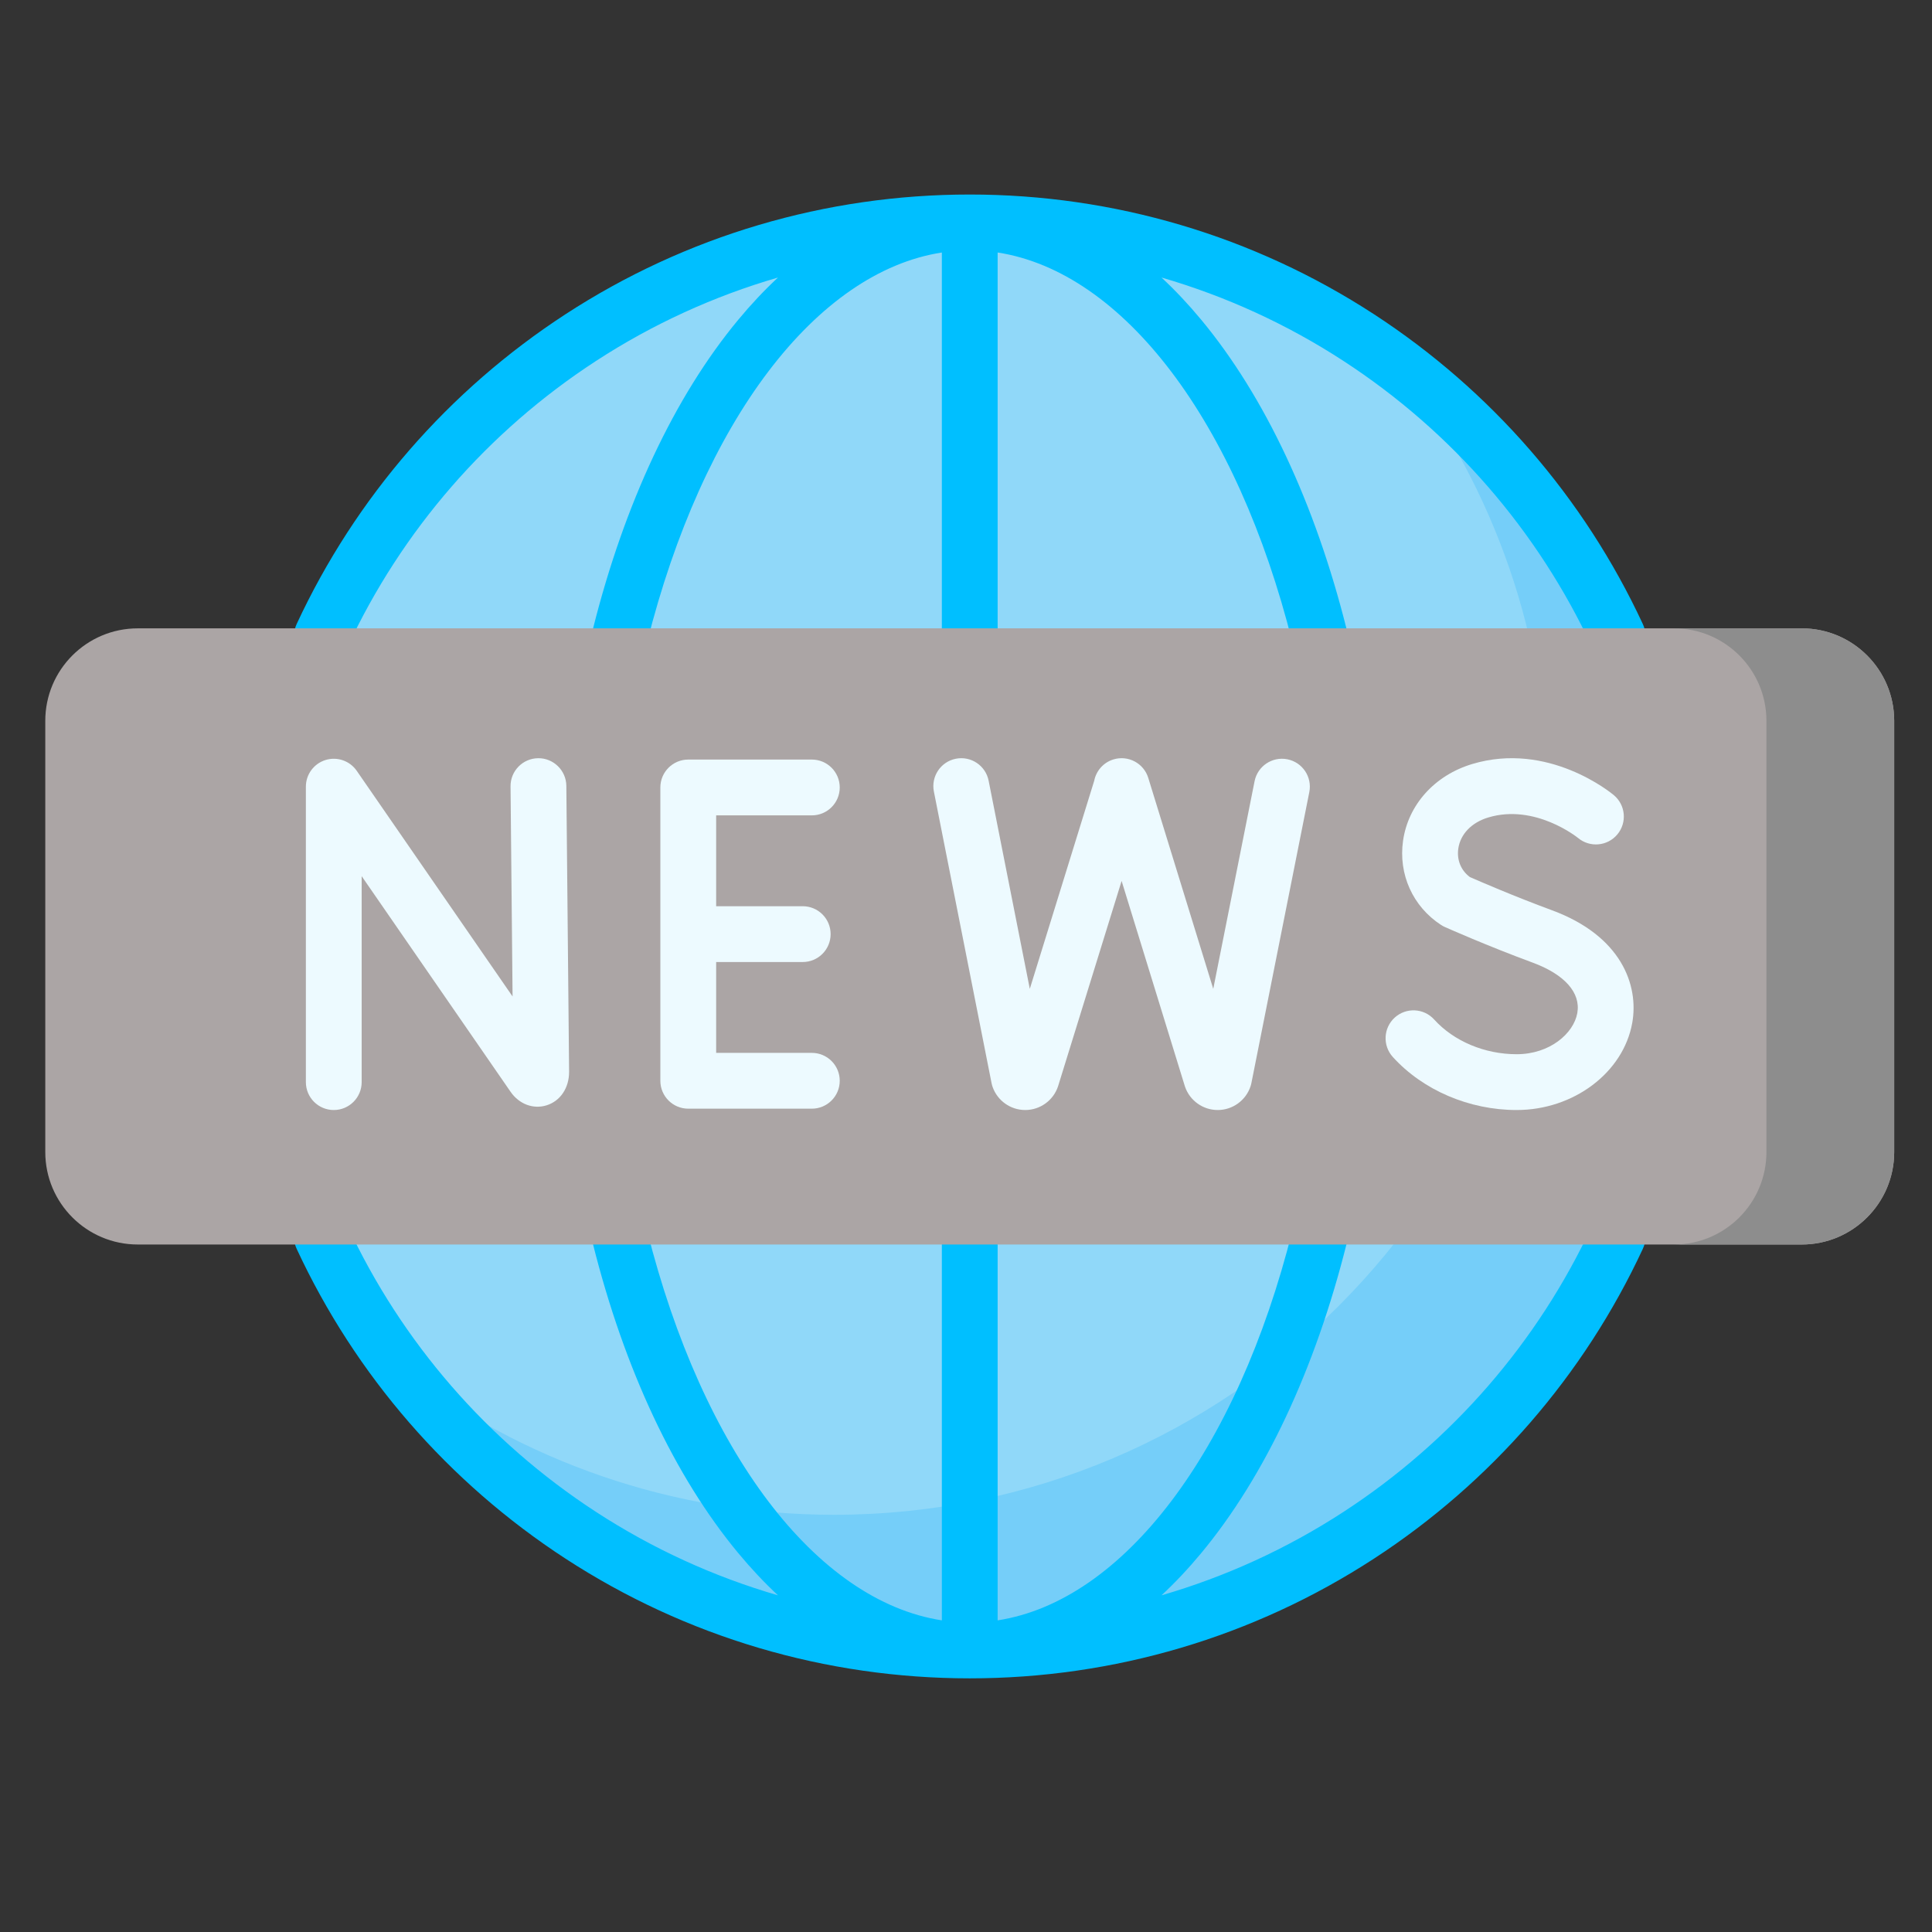 <?xml version="1.0" encoding="UTF-8" standalone="no"?>
<!DOCTYPE svg PUBLIC "-//W3C//DTD SVG 1.1//EN" "http://www.w3.org/Graphics/SVG/1.1/DTD/svg11.dtd">
<svg width="100%" height="100%" viewBox="0 0 512 512" version="1.1" xmlns="http://www.w3.org/2000/svg" xmlns:xlink="http://www.w3.org/1999/xlink" xml:space="preserve" xmlns:serif="http://www.serif.com/" style="fill-rule:evenodd;clip-rule:evenodd;stroke-linejoin:round;stroke-miterlimit:2;">
    <rect x="0" y="0" width="512" height="512" fill="#333333" stroke="none"/>
    <g>
        <g transform="matrix(0.957,0,0,0.957,12,3.172)">
            <circle cx="256" cy="256" r="197.723" style="fill:rgb(144,216,249);"/>
        </g>
        <g transform="matrix(0.957,0,0,0.957,12,3.172)">
            <path d="M375.758,98.674C401.098,131.912 416.156,173.411 416.156,218.432C416.156,327.632 327.632,416.156 218.433,416.156C173.411,416.156 131.913,401.098 98.675,375.758C134.797,423.138 191.823,453.723 256.001,453.723C365.201,453.723 453.724,365.199 453.724,255.999C453.723,191.822 423.138,134.796 375.758,98.674Z" style="fill:rgb(117,206,249);fill-rule:nonzero;"/>
        </g>
        <g transform="matrix(0.957,0,0,0.957,12,3.172)">
            <path d="M442.391,169.495C426.114,134.476 400.363,104.805 367.921,83.689C334.614,62.01 295.912,50.551 256,50.551C216.088,50.551 177.386,62.01 144.078,83.689C111.636,104.805 85.884,134.476 69.608,169.495C67.81,173.364 69.488,177.96 73.358,179.758C77.228,181.558 81.822,179.878 83.621,176.009C98.675,143.62 122.496,116.175 152.508,96.641C168.18,86.44 185.148,78.693 202.897,73.539C199.122,77.05 195.45,80.95 191.897,85.233C174.298,106.444 160.38,136.059 151.648,170.873C150.61,175.013 153.123,179.209 157.262,180.247C161.397,181.29 165.597,178.771 166.636,174.633C182.053,113.173 213.539,71.976 248.273,66.609L248.273,172.753C248.273,177.021 251.732,180.479 255.999,180.479C260.266,180.479 263.725,177.02 263.725,172.753L263.725,66.607C298.46,71.974 329.946,113.171 345.362,174.631C346.242,178.139 349.39,180.479 352.85,180.479C353.472,180.479 354.105,180.404 354.736,180.245C358.875,179.207 361.388,175.011 360.35,170.871C351.618,136.057 337.7,106.442 320.101,85.231C316.548,80.949 312.876,77.049 309.101,73.537C326.85,78.691 343.818,86.438 359.49,96.639C389.502,116.173 413.322,143.618 428.377,176.007C429.686,178.823 432.475,180.479 435.389,180.479C436.479,180.479 437.587,180.247 438.641,179.757C442.511,177.96 444.19,173.364 442.391,169.495Z" style="fill:rgb(0,191,255);fill-rule:nonzero;"/>
        </g>
        <g transform="matrix(0.957,0,0,0.957,12,3.172)">
            <path d="M438.641,332.242C434.77,330.442 430.177,332.122 428.378,335.991C413.324,368.38 389.503,395.825 359.491,415.359C343.819,425.56 326.851,433.307 309.102,438.461C312.877,434.95 316.549,431.05 320.102,426.767C337.701,405.556 351.619,375.941 360.351,341.127C361.389,336.987 358.876,332.791 354.737,331.753C350.604,330.712 346.401,333.229 345.363,337.367C329.946,398.827 298.46,440.024 263.726,445.391L263.726,339.248C263.726,334.98 260.267,331.522 256,331.522C251.733,331.522 248.274,334.981 248.274,339.248L248.274,445.392C213.539,440.025 182.053,398.828 166.637,337.368C165.599,333.229 161.402,330.712 157.263,331.754C153.124,332.792 150.611,336.988 151.649,341.128C160.381,375.942 174.299,405.557 191.898,426.768C195.451,431.05 199.123,434.95 202.898,438.462C185.149,433.308 168.181,425.561 152.509,415.36C122.497,395.826 98.677,368.381 83.622,335.992C81.823,332.123 77.228,330.444 73.359,332.243C69.489,334.041 67.811,338.636 69.609,342.506C85.886,377.525 111.637,407.196 144.079,428.312C177.386,449.991 216.088,461.45 256,461.45C295.912,461.45 334.614,449.991 367.921,428.312C400.363,407.196 426.115,377.525 442.391,342.506C444.19,338.636 442.511,334.04 438.641,332.242Z" style="fill:rgb(0,191,255);fill-rule:nonzero;"/>
        </g>
        <g transform="matrix(0.957,0,0,0.957,12,3.172)">
            <path d="M0,315.696L0,196.303C0,182.156 11.469,170.687 25.616,170.687L486.384,170.687C500.531,170.687 512,182.156 512,196.303L512,315.696C512,329.843 500.531,341.312 486.384,341.312L25.616,341.312C11.469,341.312 -0,329.843 -0,315.696Z" style="fill:rgb(171,165,165);fill-rule:nonzero;"/>
            <path d="M486.384,170.687L451.002,170.687C465.149,170.687 476.618,182.156 476.618,196.303L476.618,315.696C476.618,329.843 465.149,341.312 451.002,341.312L486.384,341.312C500.531,341.312 512,329.843 512,315.696L512,196.303C512,182.156 500.531,170.687 486.384,170.687Z" style="fill:rgb(141,141,141);fill-rule:nonzero;"/>
        </g>
        <g transform="matrix(0.957,0,0,0.957,12,3.172)">
            <path d="M136.49,206.648C132.223,206.689 128.797,210.182 128.839,214.449L129.401,272.626L86.247,210.137C84.325,207.355 80.817,206.147 77.59,207.151C74.362,208.157 72.163,211.146 72.163,214.527L72.163,296.345C72.163,300.613 75.622,304.071 79.889,304.071C84.156,304.071 87.615,300.612 87.615,296.345L87.615,239.312L128.852,299.026C131.222,302.451 135.137,303.919 138.824,302.768C142.61,301.586 145.055,297.98 145.055,293.507L144.289,214.299C144.249,210.033 140.717,206.595 136.49,206.648Z" style="fill:rgb(237,250,255);fill-rule:nonzero;"/>
            <path d="M212.274,222.475C216.541,222.475 220,219.016 220,214.749C220,210.481 216.541,207.023 212.274,207.023L178.05,207.023C173.783,207.023 170.324,210.482 170.324,214.749L170.324,295.971C170.324,300.239 173.783,303.697 178.05,303.697L212.274,303.697C216.541,303.697 220,300.238 220,295.971C220,291.704 216.541,288.245 212.274,288.245L185.776,288.245L185.776,263.086L209.75,263.086C214.017,263.086 217.476,259.627 217.476,255.36C217.476,251.093 214.017,247.634 209.75,247.634L185.776,247.634L185.776,222.476L212.274,222.476L212.274,222.475Z" style="fill:rgb(237,250,255);fill-rule:nonzero;"/>
            <path d="M417.236,248.757C406.757,244.891 397.032,240.672 394.499,239.56C392.032,237.732 390.837,234.826 391.288,231.682C391.863,227.673 394.962,224.45 399.576,223.06C412.49,219.164 424.201,228.53 424.459,228.739C427.725,231.457 432.577,231.028 435.316,227.772C438.061,224.505 437.639,219.631 434.373,216.886C433.642,216.271 416.221,201.908 395.119,208.263C384.752,211.387 377.423,219.519 375.993,229.485C374.659,238.778 378.684,247.713 386.496,252.807C386.838,253.03 387.196,253.226 387.568,253.392C388.039,253.602 399.254,258.594 411.889,263.254C420.743,266.521 425.247,271.611 424.245,277.221C423.244,282.824 416.687,288.618 407.445,288.618C398.598,288.618 390.06,285.024 384.605,279.005C381.739,275.843 376.853,275.603 373.692,278.468C370.53,281.333 370.29,286.22 373.155,289.381C381.49,298.579 394.309,304.07 407.446,304.07C423.239,304.07 437.001,293.695 439.458,279.936C441.318,269.513 436.458,255.847 417.236,248.757Z" style="fill:rgb(237,250,255);fill-rule:nonzero;"/>
            <path d="M343.962,206.946C339.783,206.114 335.709,208.83 334.876,213.015L323.432,270.518L305.435,212.098C304.179,208.02 299.854,205.733 295.777,206.988C292.961,207.856 291,210.187 290.469,212.889L272.631,270.52L261.228,212.873C260.401,208.687 256.337,205.964 252.149,206.793C247.963,207.621 245.241,211.685 246.069,215.871L262.04,296.611C262.113,296.981 262.213,297.344 262.339,297.7C263.696,301.517 267.316,304.069 271.362,304.069L271.429,304.069C275.502,304.041 279.119,301.43 280.429,297.574C280.452,297.507 280.474,297.44 280.494,297.373L298.056,240.634L315.54,297.388C315.572,297.493 315.606,297.596 315.643,297.699C316.999,301.517 320.619,304.07 324.667,304.07L324.733,304.07C328.806,304.042 332.424,301.432 333.734,297.575C333.843,297.255 333.93,296.928 333.997,296.597L350.032,216.031C350.864,211.847 348.147,207.779 343.962,206.946Z" style="fill:rgb(237,250,255);fill-rule:nonzero;"/>
        </g>
    </g>
</svg>
